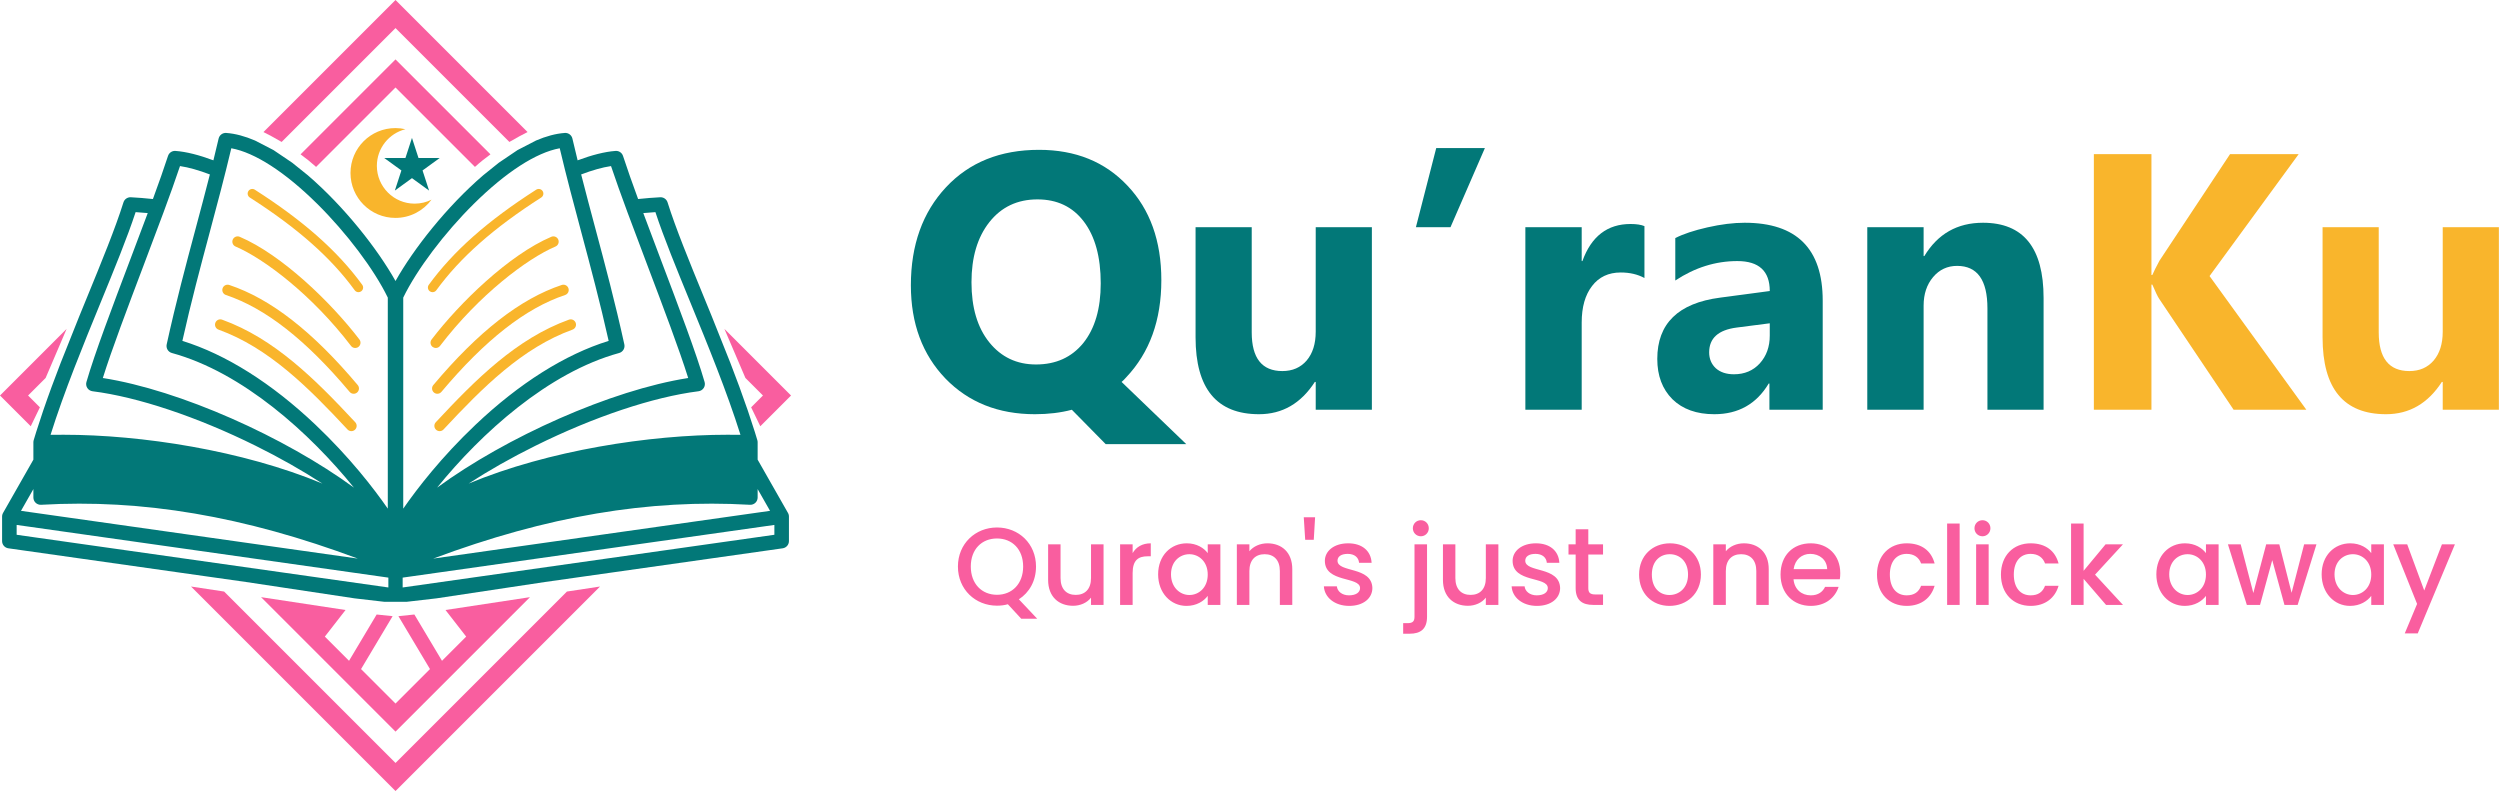 <svg width="591" height="187" viewBox="0 0 591 187" fill="none" xmlns="http://www.w3.org/2000/svg">
<path d="M98.935 37.357L97.389 32.601L95.844 37.357H90.843L94.889 40.296L93.344 45.052L97.389 42.113L101.435 45.052L99.89 40.296L103.936 37.357H98.935Z" fill="#027878"/>
<path d="M89.091 39.211C89.091 35.03 91.964 31.521 95.844 30.548C95.081 30.374 94.289 30.279 93.474 30.279C87.61 30.279 82.856 35.033 82.856 40.897C82.856 46.76 87.61 51.514 93.474 51.514C96.977 51.514 100.084 49.816 102.017 47.199C100.815 47.801 99.459 48.142 98.022 48.142C93.09 48.142 89.091 44.144 89.091 39.211Z" fill="#F9B52C"/>
<path d="M59.052 46.693C70.329 53.91 78.211 60.877 83.856 68.62C84.072 68.915 84.406 69.071 84.745 69.071C84.97 69.071 85.196 69.002 85.392 68.86C85.882 68.503 85.99 67.815 85.632 67.325C79.821 59.354 71.751 52.21 60.237 44.841C59.725 44.514 59.046 44.663 58.719 45.174C58.392 45.685 58.541 46.365 59.052 46.693Z" fill="#F9B52C"/>
<path d="M55.687 58.28C62.364 61.121 73.753 69.685 82.979 81.773C83.225 82.096 83.597 82.265 83.974 82.265C84.239 82.265 84.506 82.181 84.733 82.008C85.282 81.589 85.388 80.803 84.968 80.254C78.308 71.527 66.611 60.208 56.667 55.977C56.031 55.706 55.296 56.002 55.026 56.638C54.755 57.275 55.051 58.009 55.687 58.28Z" fill="#F9B52C"/>
<path d="M53.41 69.741C62.746 72.853 72.311 80.343 82.652 92.64C82.9 92.935 83.253 93.087 83.61 93.087C83.895 93.087 84.181 92.99 84.415 92.793C84.944 92.348 85.012 91.559 84.567 91.029C73.921 78.369 63.988 70.629 54.202 67.366C53.545 67.149 52.837 67.502 52.618 68.158C52.4 68.813 52.754 69.522 53.41 69.741Z" fill="#F9B52C"/>
<path d="M51.655 77.922C63.503 82.212 72.839 91.534 82.148 101.524C82.395 101.789 82.729 101.922 83.064 101.922C83.37 101.922 83.676 101.811 83.917 101.586C84.423 101.115 84.451 100.323 83.979 99.817C74.454 89.595 64.879 80.048 52.507 75.569C51.857 75.332 51.139 75.669 50.904 76.319C50.669 76.969 51.005 77.687 51.655 77.922Z" fill="#F9B52C"/>
<path d="M93.5 6.638L120.42 33.558C122.097 32.563 123.602 31.774 124.719 31.219L93.5 0L62.28 31.219C63.397 31.773 64.902 32.563 66.579 33.558L93.5 6.638Z" fill="#F95E9F"/>
<path d="M9.429 96.291L6.637 93.499L10.788 89.348L15.75 77.749L0 93.499L7.265 100.764C7.949 99.344 8.853 97.48 9.429 96.291Z" fill="#F95E9F"/>
<path d="M61.713 141.168L93.5 172.955L125.287 141.168L105.313 144.204L110.206 150.496L104.489 156.213L97.959 145.269L94.185 145.661L101.648 158.169L93.5 166.318L85.352 158.169L92.814 145.661L89.04 145.269L82.511 156.213L76.793 150.496L81.687 144.204L61.713 141.168Z" fill="#F95E9F"/>
<path d="M103.143 68.62C108.789 60.877 116.67 53.91 127.947 46.693C128.459 46.365 128.608 45.685 128.28 45.174C127.953 44.663 127.274 44.514 126.762 44.841C115.248 52.21 107.179 59.354 101.367 67.325C101.009 67.815 101.117 68.503 101.607 68.86C101.803 69.002 102.029 69.071 102.254 69.071C102.593 69.071 102.928 68.915 103.143 68.62Z" fill="#F9B52C"/>
<path d="M103.025 82.265C103.402 82.265 103.775 82.096 104.021 81.773C113.247 69.685 124.635 61.121 131.313 58.28C131.949 58.01 132.245 57.275 131.974 56.639C131.704 56.003 130.969 55.706 130.332 55.977C120.389 60.208 108.692 71.528 102.032 80.254C101.612 80.804 101.718 81.59 102.267 82.009C102.494 82.181 102.761 82.265 103.025 82.265Z" fill="#F9B52C"/>
<path d="M104.348 92.64C114.688 80.343 124.253 72.853 133.59 69.741C134.246 69.522 134.6 68.813 134.381 68.157C134.162 67.501 133.454 67.148 132.798 67.366C123.011 70.628 113.078 78.368 102.432 91.029C101.987 91.558 102.056 92.347 102.585 92.793C102.819 92.99 103.105 93.086 103.389 93.086C103.746 93.086 104.1 92.935 104.348 92.64Z" fill="#F9B52C"/>
<path d="M135.344 77.922C135.994 77.687 136.33 76.969 136.095 76.319C135.86 75.669 135.142 75.332 134.492 75.569C122.12 80.048 112.545 89.595 103.02 99.817C102.549 100.323 102.577 101.115 103.082 101.586C103.323 101.811 103.63 101.922 103.935 101.922C104.27 101.922 104.605 101.788 104.851 101.524C114.16 91.534 123.497 82.212 135.344 77.922Z" fill="#F9B52C"/>
<path d="M186.499 122.005C186.497 121.964 186.494 121.924 186.488 121.885C186.485 121.858 186.48 121.832 186.476 121.806C186.468 121.767 186.46 121.728 186.451 121.689C186.444 121.664 186.437 121.639 186.43 121.613C186.418 121.574 186.404 121.535 186.389 121.497C186.38 121.473 186.372 121.45 186.362 121.427C186.343 121.385 186.323 121.344 186.301 121.303C186.293 121.289 186.287 121.274 186.279 121.259L179.106 108.662V104.548C179.106 104.535 179.104 104.522 179.104 104.509C179.102 104.462 179.099 104.414 179.094 104.367C179.091 104.34 179.089 104.313 179.085 104.286C179.077 104.236 179.066 104.187 179.054 104.138C179.048 104.115 179.044 104.091 179.038 104.069C179.036 104.065 179.036 104.061 179.035 104.057C178.839 103.399 178.636 102.736 178.428 102.071L176.789 97.072C175.515 93.346 174.112 89.558 172.656 85.793L168.251 74.751C167.625 73.215 167.004 71.698 166.394 70.211C162.959 61.83 159.714 53.913 157.811 47.836C157.576 47.086 156.861 46.597 156.079 46.631C154.395 46.719 152.646 46.86 150.849 47.05C149.461 43.261 148.222 39.764 147.281 36.863C147.036 36.11 146.307 35.618 145.52 35.678C142.951 35.863 139.895 36.655 136.55 37.903C136.133 36.211 135.721 34.499 135.316 32.754C135.124 31.929 134.362 31.368 133.516 31.428C131.337 31.585 129.052 32.217 126.719 33.218L122.343 35.481L117.923 38.467L114.242 41.423C105.609 48.836 97.711 58.901 93.499 66.429C89.287 58.901 81.39 48.836 72.756 41.423L69.075 38.467L64.655 35.481L60.279 33.218C57.946 32.217 55.661 31.585 53.482 31.428C52.637 31.369 51.874 31.93 51.682 32.754C51.277 34.499 50.865 36.211 50.448 37.903C47.103 36.655 44.047 35.863 41.479 35.678C40.692 35.618 39.962 36.11 39.718 36.863C38.776 39.764 37.538 43.261 36.15 47.05C34.352 46.861 32.604 46.719 30.92 46.631C30.137 46.597 29.422 47.085 29.187 47.836C27.285 53.913 24.04 61.83 20.604 70.211C19.995 71.698 19.373 73.215 18.747 74.751L14.342 85.793C12.886 89.558 11.483 93.346 10.21 97.072L8.57 102.071C8.362 102.736 8.16 103.399 7.964 104.057C7.963 104.061 7.962 104.065 7.961 104.069C7.954 104.091 7.951 104.115 7.945 104.138C7.933 104.187 7.922 104.236 7.914 104.286C7.91 104.313 7.908 104.34 7.905 104.367C7.9 104.414 7.896 104.462 7.895 104.509C7.895 104.522 7.892 104.535 7.892 104.548V108.662L0.719 121.259C0.711 121.274 0.706 121.289 0.698 121.303C0.676 121.344 0.656 121.385 0.637 121.427C0.627 121.45 0.619 121.473 0.61 121.497C0.595 121.535 0.581 121.574 0.569 121.613C0.562 121.639 0.555 121.664 0.549 121.689C0.539 121.728 0.53 121.767 0.523 121.806C0.519 121.832 0.514 121.858 0.511 121.885C0.505 121.924 0.502 121.964 0.5 122.005C0.498 122.031 0.496 122.056 0.496 122.082C0.495 122.092 0.494 122.101 0.494 122.111V127.916C0.494 128.773 1.125 129.5 1.974 129.619L41.758 135.259L49.492 136.355L58.122 137.578L83.828 141.452L90.833 142.263H93.5H96.166L103.172 141.452L128.877 137.578L137.507 136.355L145.241 135.259L185.026 129.619C185.874 129.499 186.505 128.773 186.505 127.916V122.111C186.505 122.101 186.504 122.092 186.504 122.082C186.503 122.056 186.501 122.031 186.499 122.005ZM54.681 35.049C60.25 36.07 67.379 40.667 74.965 48.164C81.942 55.06 88.46 63.723 91.675 70.355V70.588V120.241C88.313 115.396 82.637 108.053 74.605 100.434C64.233 90.594 53.381 83.761 43.114 80.587C45.186 71.327 47.417 62.984 49.58 54.901C51.37 48.208 53.068 41.861 54.681 35.049ZM42.553 39.26C44.637 39.569 47.027 40.256 49.614 41.24C48.532 45.495 47.413 49.682 46.255 54.012C43.961 62.586 41.589 71.452 39.404 81.419C39.209 82.314 39.747 83.206 40.631 83.448C57.406 88.046 73.269 102.421 83.669 115.275C67.334 103.325 42.569 92.223 24.31 89.362C26.388 82.7 30.223 72.574 33.942 62.752C37.13 54.334 40.419 45.649 42.553 39.26ZM23.79 71.517C27.021 63.636 30.084 56.162 32.061 50.146C33.015 50.208 33.969 50.285 34.924 50.373C33.579 53.993 32.142 57.788 30.724 61.532C26.606 72.406 22.348 83.65 20.432 90.308C20.292 90.791 20.372 91.311 20.648 91.731C20.925 92.151 21.371 92.429 21.87 92.492C32.562 93.839 46.611 98.535 60.418 105.373C66.134 108.205 71.469 111.235 76.215 114.318C57.312 106.449 33.379 102.776 15.057 102.776C14.048 102.776 13.009 102.781 11.951 102.793C15.168 92.551 19.732 81.419 23.79 71.517ZM7.893 115.618V117.613C7.893 118.087 8.088 118.54 8.433 118.865C8.777 119.19 9.241 119.359 9.713 119.331C33.644 117.942 57.63 121.998 84.587 132.05L4.963 120.763L7.893 115.618ZM91.811 138.878L3.936 126.421V124.093L91.811 136.55V138.878ZM177.286 119.331C177.758 119.359 178.222 119.19 178.567 118.865C178.911 118.54 179.106 118.087 179.106 117.613V115.618L182.036 120.763L102.412 132.049C129.369 121.998 153.355 117.942 177.286 119.331ZM154.938 50.146C156.916 56.162 159.979 63.636 163.21 71.517C167.268 81.419 171.831 92.551 175.048 102.793C173.991 102.781 172.952 102.775 171.942 102.775C153.621 102.775 129.688 106.448 110.785 114.317C115.531 111.235 120.866 108.205 126.582 105.373C140.388 98.534 154.438 93.839 165.129 92.492C165.628 92.429 166.075 92.151 166.351 91.731C166.628 91.311 166.707 90.791 166.568 90.308C164.651 83.649 160.394 72.405 156.276 61.532C154.858 57.788 153.421 53.992 152.075 50.373C153.03 50.285 153.985 50.209 154.938 50.146ZM144.446 39.26C146.581 45.649 149.869 54.334 153.057 62.752C156.777 72.574 160.611 82.7 162.689 89.362C144.431 92.222 119.666 103.324 103.33 115.275C113.731 102.421 129.594 88.046 146.369 83.448C147.252 83.205 147.791 82.314 147.595 81.419C145.41 71.452 143.038 62.586 140.745 54.012C139.586 49.681 138.468 45.495 137.386 41.239C139.973 40.255 142.362 39.569 144.446 39.26ZM95.325 70.588V70.355C98.539 63.723 105.058 55.06 112.035 48.164C119.621 40.667 126.75 36.07 132.319 35.049C133.931 41.861 135.629 48.209 137.42 54.901C139.582 62.984 141.814 71.327 143.886 80.587C133.619 83.761 122.767 90.594 112.394 100.434C104.363 108.053 98.686 115.396 95.325 120.241V70.588V70.588ZM183.063 126.421L95.188 138.878V136.55L183.063 124.093V126.421Z" fill="#027878"/>
<path d="M115.944 36.488L93.499 14.044L71.055 36.488C72.304 37.395 73.548 38.389 74.723 39.457L93.499 20.681L112.276 39.457C113.45 38.389 114.695 37.395 115.944 36.488Z" fill="#F95E9F"/>
<path d="M180.362 93.499L177.57 96.291C178.147 97.48 179.05 99.344 179.735 100.764L187 93.499L171.25 77.749L176.212 89.348L180.362 93.499Z" fill="#F95E9F"/>
<path d="M93.5 180.363L52.979 139.842L45.152 138.652L93.5 187L141.848 138.652L134.021 139.842L93.5 180.363Z" fill="#F95E9F"/>
<path d="M244.662 97.919C236.009 97.919 228.957 95.109 223.506 89.49C218.056 83.815 215.331 76.468 215.331 67.45C215.331 57.925 218.098 50.199 223.633 44.271C229.139 38.371 236.472 35.421 245.631 35.421C254.256 35.421 261.224 38.245 266.534 43.892C271.872 49.511 274.541 56.956 274.541 66.228C274.541 75.695 271.774 83.351 266.239 89.195C266.042 89.392 265.86 89.588 265.691 89.785C265.522 89.954 265.34 90.122 265.143 90.291L280.441 104.999H261.393L253.385 96.865C250.745 97.567 247.837 97.919 244.662 97.919ZM245.252 47.137C240.504 47.137 236.711 48.935 233.873 52.531C231.064 56.099 229.659 60.833 229.659 66.733C229.659 72.718 231.064 77.451 233.873 80.935C236.683 84.419 240.363 86.161 244.915 86.161C249.607 86.161 253.329 84.475 256.083 81.104C258.836 77.676 260.213 72.97 260.213 66.986C260.213 60.749 258.878 55.875 256.209 52.363C253.568 48.879 249.916 47.137 245.252 47.137Z" fill="#027878"/>
<path d="M324.311 96.865H311.036V90.291H310.826C307.538 95.376 303.142 97.919 297.635 97.919C287.633 97.919 282.632 91.864 282.632 79.755V53.711H295.907V78.575C295.907 84.672 298.323 87.72 303.156 87.72C305.544 87.72 307.454 86.891 308.887 85.234C310.32 83.548 311.036 81.272 311.036 78.407V53.711H324.311V96.865Z" fill="#027878"/>
<path d="M351.029 35L342.896 53.711H334.72L339.525 35H351.029Z" fill="#027878"/>
<path d="M388.747 65.722C387.146 64.851 385.277 64.415 383.142 64.415C380.248 64.415 377.987 65.483 376.357 67.618C374.728 69.725 373.913 72.605 373.913 76.257V96.865H360.596V53.711H373.913V61.718H374.081C376.188 55.875 379.981 52.953 385.46 52.953C386.865 52.953 387.96 53.121 388.747 53.458V65.722Z" fill="#027878"/>
<path d="M430.889 96.865H418.289V90.67H418.12C415.226 95.502 410.942 97.919 405.267 97.919C401.081 97.919 397.779 96.739 395.363 94.379C392.975 91.991 391.781 88.816 391.781 84.855C391.781 76.482 396.74 71.65 406.657 70.358L418.373 68.798C418.373 64.078 415.816 61.718 410.703 61.718C405.562 61.718 400.673 63.249 396.038 66.312V56.282C397.892 55.327 400.42 54.484 403.623 53.753C406.854 53.023 409.79 52.658 412.431 52.658C424.737 52.658 430.889 58.796 430.889 71.074V96.865ZM418.373 79.334V76.426L410.535 77.437C406.208 77.999 404.045 79.952 404.045 83.295C404.045 84.812 404.564 86.063 405.604 87.046C406.672 88.001 408.104 88.479 409.902 88.479C412.403 88.479 414.44 87.622 416.013 85.908C417.586 84.166 418.373 81.975 418.373 79.334Z" fill="#027878"/>
<path d="M483.104 96.865H469.829V72.886C469.829 66.199 467.441 62.856 462.665 62.856C460.361 62.856 458.465 63.741 456.976 65.511C455.486 67.281 454.742 69.529 454.742 72.254V96.865H441.425V53.711H454.742V60.538H454.911C458.085 55.285 462.707 52.658 468.775 52.658C478.328 52.658 483.104 58.586 483.104 70.442V96.865Z" fill="#027878"/>
<path d="M545.222 96.865H528.028L510.412 70.61C510.075 70.105 509.541 68.995 508.811 67.281H508.6V96.865H494.988V36.433H508.6V65.005H508.811C509.148 64.219 509.71 63.095 510.496 61.634L527.185 36.433H543.41L522.338 65.258L545.222 96.865Z" fill="#F9B52C"/>
<path d="M590.736 96.865H577.461V90.291H577.25C573.963 95.376 569.566 97.919 564.059 97.919C554.058 97.919 549.057 91.864 549.057 79.755V53.711H562.332V78.575C562.332 84.672 564.748 87.72 569.58 87.72C571.968 87.72 573.879 86.891 575.311 85.234C576.744 83.548 577.461 81.272 577.461 78.407V53.711H590.736V96.865Z" fill="#F9B52C"/>
<path d="M229.496 133.926C229.496 129.844 232.096 127.296 235.684 127.296C239.272 127.296 241.872 129.844 241.872 133.926C241.872 138.008 239.272 140.608 235.684 140.608C232.096 140.608 229.496 138.008 229.496 133.926ZM244.914 133.926C244.914 128.518 240.832 124.696 235.684 124.696C230.588 124.696 226.454 128.518 226.454 133.926C226.454 139.36 230.588 143.182 235.684 143.182C236.594 143.182 237.452 143.078 238.258 142.844L241.43 146.276H245.2L240.858 141.674C243.328 140.088 244.914 137.332 244.914 133.926ZM260.88 128.674H257.916V136.656C257.916 139.282 256.486 140.634 254.302 140.634C252.144 140.634 250.714 139.282 250.714 136.656V128.674H247.776V137.098C247.776 141.102 250.324 143.208 253.678 143.208C255.368 143.208 256.98 142.506 257.916 141.284V143H260.88V128.674ZM267.755 135.46C267.755 132.418 269.107 131.508 271.291 131.508H272.045V128.44C270.017 128.44 268.587 129.324 267.755 130.754V128.674H264.791V143H267.755V135.46ZM273.782 135.772C273.782 140.192 276.772 143.234 280.49 143.234C282.882 143.234 284.598 142.09 285.508 140.868V143H288.498V128.674H285.508V130.754C284.624 129.584 282.96 128.44 280.542 128.44C276.772 128.44 273.782 131.352 273.782 135.772ZM285.508 135.824C285.508 138.918 283.402 140.66 281.166 140.66C278.956 140.66 276.824 138.866 276.824 135.772C276.824 132.678 278.956 131.014 281.166 131.014C283.402 131.014 285.508 132.756 285.508 135.824ZM302.557 143H305.495V134.55C305.495 130.546 302.973 128.44 299.619 128.44C297.903 128.44 296.317 129.142 295.355 130.312V128.674H292.391V143H295.355V134.992C295.355 132.366 296.785 131.014 298.969 131.014C301.127 131.014 302.557 132.366 302.557 134.992V143ZM308.548 127.608H310.576L310.888 122.278H308.21L308.548 127.608ZM324.43 138.996C324.274 133.822 316.188 135.434 316.188 132.548C316.188 131.586 317.02 130.936 318.606 130.936C320.218 130.936 321.18 131.794 321.284 133.042H324.248C324.092 130.182 321.96 128.44 318.71 128.44C315.33 128.44 313.198 130.286 313.198 132.574C313.198 137.826 321.518 136.214 321.518 139.022C321.518 140.01 320.608 140.738 318.892 140.738C317.254 140.738 316.136 139.776 316.032 138.606H312.964C313.094 141.206 315.512 143.234 318.944 143.234C322.324 143.234 324.43 141.414 324.43 138.996ZM335.895 126.776C336.935 126.776 337.767 125.944 337.767 124.878C337.767 123.812 336.935 122.98 335.895 122.98C334.829 122.98 333.997 123.812 333.997 124.878C333.997 125.944 334.829 126.776 335.895 126.776ZM334.387 128.674V145.808C334.387 146.874 333.971 147.316 332.723 147.316H331.709V149.812H333.243C335.791 149.812 337.351 148.72 337.351 145.808V128.674H334.387ZM354.216 128.674H351.252V136.656C351.252 139.282 349.822 140.634 347.638 140.634C345.48 140.634 344.05 139.282 344.05 136.656V128.674H341.112V137.098C341.112 141.102 343.66 143.208 347.014 143.208C348.704 143.208 350.316 142.506 351.252 141.284V143H354.216V128.674ZM368.813 138.996C368.657 133.822 360.571 135.434 360.571 132.548C360.571 131.586 361.403 130.936 362.989 130.936C364.601 130.936 365.563 131.794 365.667 133.042H368.631C368.475 130.182 366.343 128.44 363.093 128.44C359.713 128.44 357.581 130.286 357.581 132.574C357.581 137.826 365.901 136.214 365.901 139.022C365.901 140.01 364.991 140.738 363.275 140.738C361.637 140.738 360.519 139.776 360.415 138.606H357.347C357.477 141.206 359.895 143.234 363.327 143.234C366.707 143.234 368.813 141.414 368.813 138.996ZM372.484 139.022C372.484 141.934 374.07 143 376.618 143H378.958V140.53H377.138C375.89 140.53 375.474 140.088 375.474 139.022V131.092H378.958V128.674H375.474V125.112H372.484V128.674H370.794V131.092H372.484V139.022ZM402.094 135.824C402.094 131.326 398.87 128.44 394.788 128.44C390.706 128.44 387.482 131.326 387.482 135.824C387.482 140.322 390.576 143.234 394.658 143.234C398.766 143.234 402.094 140.322 402.094 135.824ZM390.498 135.824C390.498 132.574 392.5 131.014 394.736 131.014C396.946 131.014 399.052 132.574 399.052 135.824C399.052 139.074 396.868 140.66 394.658 140.66C392.422 140.66 390.498 139.074 390.498 135.824ZM415.19 143H418.128V134.55C418.128 130.546 415.606 128.44 412.252 128.44C410.536 128.44 408.95 129.142 407.988 130.312V128.674H405.024V143H407.988V134.992C407.988 132.366 409.418 131.014 411.602 131.014C413.76 131.014 415.19 132.366 415.19 134.992V143ZM427.94 130.936C430.15 130.936 431.892 132.34 431.944 134.55H424.014C424.326 132.288 425.938 130.936 427.94 130.936ZM434.648 138.736H431.45C430.904 139.854 429.89 140.738 428.07 140.738C425.886 140.738 424.196 139.308 423.988 136.942H434.934C435.012 136.448 435.038 135.98 435.038 135.486C435.038 131.274 432.152 128.44 428.07 128.44C423.832 128.44 420.92 131.326 420.92 135.824C420.92 140.322 423.962 143.234 428.07 143.234C431.58 143.234 433.842 141.232 434.648 138.736ZM443.721 135.824C443.721 140.322 446.633 143.234 450.741 143.234C454.251 143.234 456.539 141.284 457.345 138.476H454.147C453.601 139.958 452.509 140.738 450.741 140.738C448.349 140.738 446.763 138.97 446.763 135.824C446.763 132.704 448.349 130.936 450.741 130.936C452.509 130.936 453.653 131.82 454.147 133.198H457.345C456.539 130.182 454.251 128.44 450.741 128.44C446.633 128.44 443.721 131.352 443.721 135.824ZM460.299 143H463.263V123.76H460.299V143ZM467.155 143H470.119V128.674H467.155V143ZM468.663 126.776C469.703 126.776 470.535 125.944 470.535 124.878C470.535 123.812 469.703 122.98 468.663 122.98C467.597 122.98 466.765 123.812 466.765 124.878C466.765 125.944 467.597 126.776 468.663 126.776ZM473.022 135.824C473.022 140.322 475.934 143.234 480.042 143.234C483.552 143.234 485.84 141.284 486.646 138.476H483.448C482.902 139.958 481.81 140.738 480.042 140.738C477.65 140.738 476.064 138.97 476.064 135.824C476.064 132.704 477.65 130.936 480.042 130.936C481.81 130.936 482.954 131.82 483.448 133.198H486.646C485.84 130.182 483.552 128.44 480.042 128.44C475.934 128.44 473.022 131.352 473.022 135.824ZM489.6 143H492.564V136.838L497.868 143H501.872L495.268 135.85L501.872 128.674H497.764L492.564 134.94V123.76H489.6V143ZM509.762 135.772C509.762 140.192 512.752 143.234 516.47 143.234C518.862 143.234 520.578 142.09 521.488 140.868V143H524.478V128.674H521.488V130.754C520.604 129.584 518.94 128.44 516.522 128.44C512.752 128.44 509.762 131.352 509.762 135.772ZM521.488 135.824C521.488 138.918 519.382 140.66 517.146 140.66C514.936 140.66 512.804 138.866 512.804 135.772C512.804 132.678 514.936 131.014 517.146 131.014C519.382 131.014 521.488 132.756 521.488 135.824ZM531.153 143H534.273L537.159 132.418L540.045 143H543.165L547.611 128.674H544.699L541.735 140.14L538.823 128.674H535.729L532.687 140.192L529.697 128.674H526.681L531.153 143ZM548.838 135.772C548.838 140.192 551.828 143.234 555.546 143.234C557.938 143.234 559.654 142.09 560.564 140.868V143H563.554V128.674H560.564V130.754C559.68 129.584 558.016 128.44 555.598 128.44C551.828 128.44 548.838 131.352 548.838 135.772ZM560.564 135.824C560.564 138.918 558.458 140.66 556.222 140.66C554.012 140.66 551.88 138.866 551.88 135.772C551.88 132.678 554.012 131.014 556.222 131.014C558.458 131.014 560.564 132.756 560.564 135.824ZM573.089 139.594L569.059 128.674H565.757L571.399 142.766L568.487 149.734H571.555L580.343 128.674H577.275L573.089 139.594Z" fill="#F95E9F"/>
</svg>
